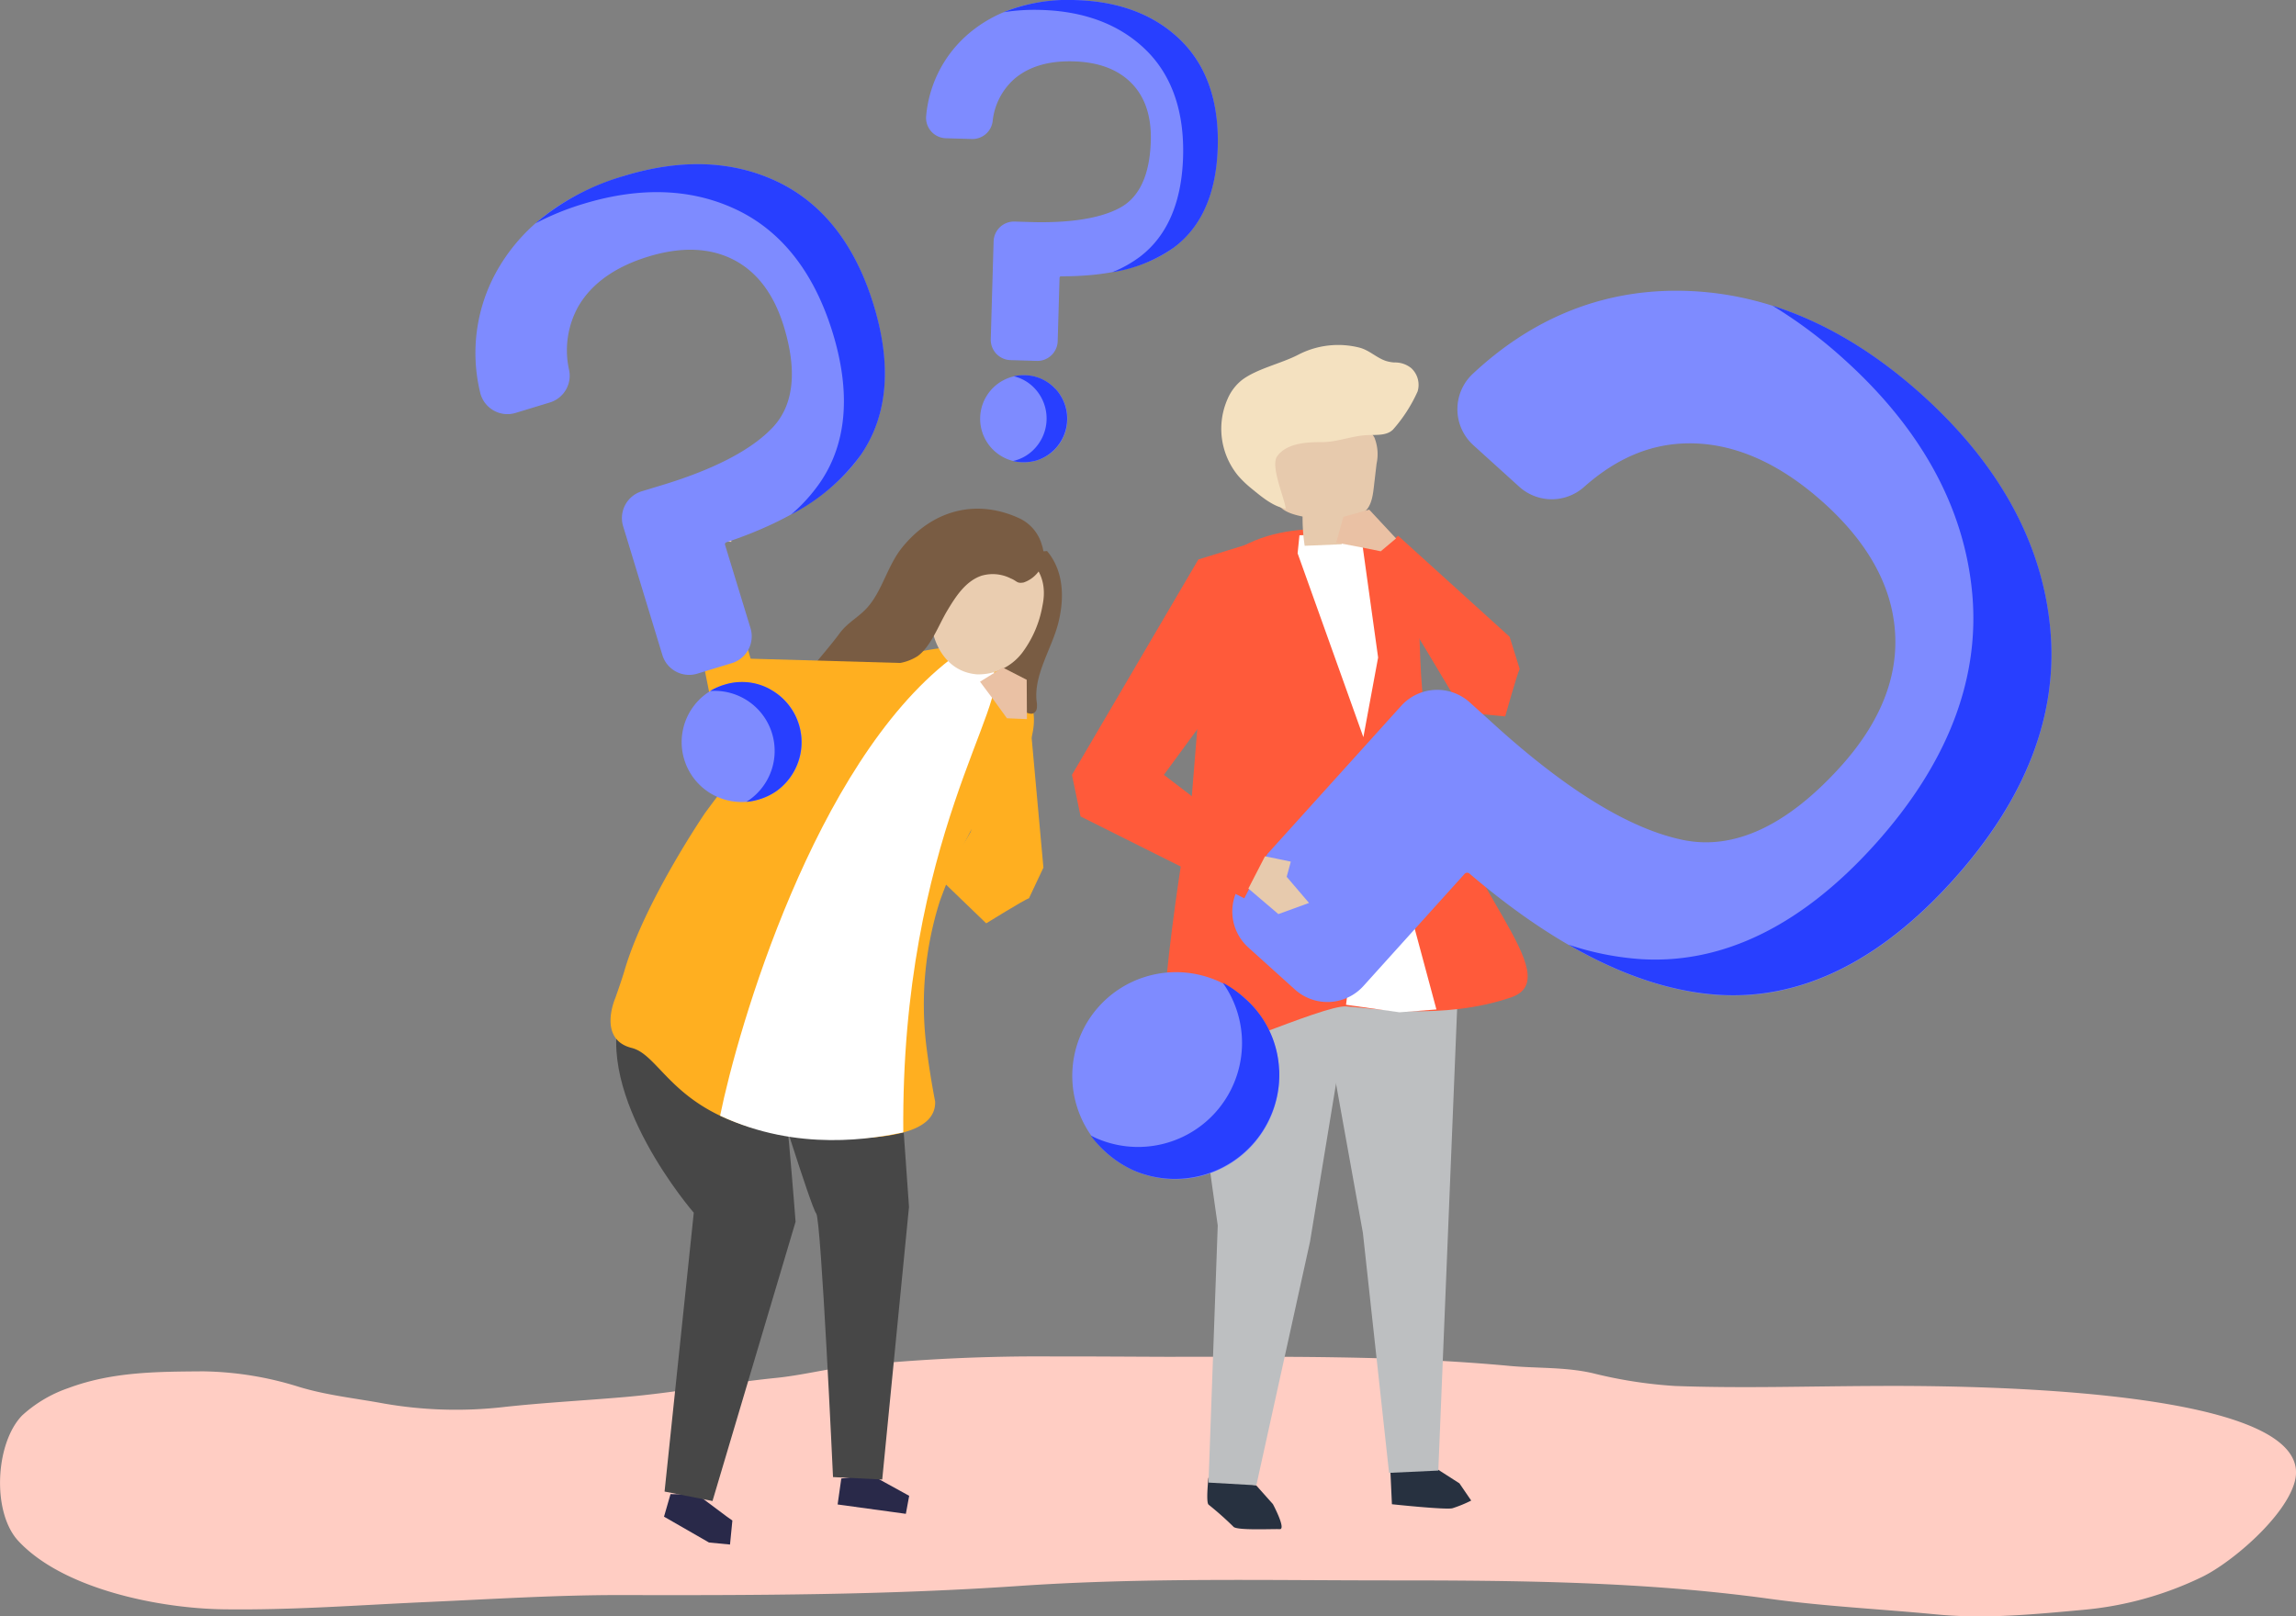 <svg xmlns="http://www.w3.org/2000/svg" width="338" height="238" viewBox="0 0 338 238">
  <rect x="0" y="0" width="338" height="238" fill="#808080" stroke="none"/>
  <g id="Iliustrations_search" data-name="Iliustrations/search" transform="translate(14.493 7.216)">
    <path id="Path_2716" data-name="Path 2716" d="M235.363,662.113a267.107,267.107,0,0,0-29.678,1.407c-3.725.427-7.372,1.367-11.1,1.747-7.458.756-14.784,2.17-22.27,2.817-6.027.524-12.079.832-18.088,1.5a61.736,61.736,0,0,1-17.464-.55c-4.139-.763-8.3-1.193-12.368-2.415a49.177,49.177,0,0,0-14.241-2.314c-6.78.051-13.353.054-19.826,2.473a19.382,19.382,0,0,0-6.78,4.028c-3.95,4.079-4.485,14.258-.539,18.488,6.641,7.123,20.822,9.915,30.132,10.049,10.206.145,20.115-.636,30.331-1.085,9.5-.427,18.966-1.034,28.479-1.012,19.423.043,38.853,0,58.243-1.334,18.2-1.255,36.48-.824,54.739-.824,18.72,0,37.318.152,55.9,2.712,8.1,1.117,16.35,1.508,24.49,2.293,7.29.7,14.295,0,21.557-.662a50.314,50.314,0,0,0,17.681-4.9c4.386-2.17,12.2-8.859,13.56-14.012,3.772-14.439-53.119-14.1-61.855-14.059-9.77.036-19.626.362-29.382,0a67.1,67.1,0,0,1-12.165-1.895c-4.011-.908-8.018-.687-12.068-1.049-16.882-1.584-33.807-1.352-50.743-1.352C246.393,662.146,240.876,662.1,235.363,662.113Z" transform="translate(-94.79 -469.594)" fill="#ffcdc3"/>
    <g id="Object" transform="translate(55.524 -7.216)">
      <path id="Path_2339" data-name="Path 2339" d="M344.763,605.91l5.651,3.108-.489,2.652-10.045-1.377.54-3.822Z" transform="translate(-286.588 -388.764)" fill="#292949"/>
      <path id="Path_2340" data-name="Path 2340" d="M274.18,613.857l-3.931-.047-.96,3.329.1.029-.025,0,6.55,3.764,3.094.3.348-3.536-.844-.6Z" transform="translate(-241.558 -393.802)" fill="#292949"/>
      <path id="Path_2341" data-name="Path 2341" d="M127.909,482.161c.634-.065,2.355,22.562,2.355,22.562l-12.23,41.12-7.057-1.391,4.3-41.055s-14.947-17.229-10.643-30.1C111.129,476.452,127.909,482.161,127.909,482.161Z" transform="translate(-83.162 -324.824)" fill="#474747"/>
      <path id="Path_2342" data-name="Path 2342" d="M185.248,498.29l1.427,20.182-3.941,40.146-7.245-.362s-1.753-38.037-2.471-38.809-6.908-20.732-6.908-20.732Z" transform="translate(-122.876 -340.761)" fill="#474747"/>
      <path id="Path_2343" data-name="Path 2343" d="M134.54,396.318c-23.072-.42-24.764-12.063-29.847-13.331s-2.431-7.321-2.431-7.321.964-2.7,1.373-4.112c2.963-10.143,11.86-23.185,11.864-23.185,4.387-5.988,8.788-11.277,12.592-14.469a42.428,42.428,0,0,1,23.424-9.94c17.446,5.456,11.288,13.661,11.491,15.816-5.742,5.26-9.9,13.143-12.965,21.605a50.513,50.513,0,0,0-1.945,21.605c.38,3.014.822,5.626,1.261,7.9C149.433,393.858,146.574,396.51,134.54,396.318Z" transform="translate(-81.708 -228.679)" fill="#ffaf20"/>
      <path id="Path_2344" data-name="Path 2344" d="M179.991,327.927s3.883-2.13,6.289,1.572c2.92,4.492-13.585,24.75-13.193,68.072-4.322.877-15.468,2.967-26.967-2.46C148.732,382.24,160.005,343.42,179.991,327.927Z" transform="translate(-110.127 -230.829)" fill="#fff"/>
      <path id="Path_2345" data-name="Path 2345" d="M259.274,286.326c1.953,1.529,3.652,4.771,2.978,7.321-.326,1.228-1.214,2.054-1.507,3.384-.59,2.619-5.144,4.546-3.228,7.586.982,1.561,2.9,2.221,4.651,2.775a1.38,1.38,0,0,0,.659.091.956.956,0,0,0,.67-.8,3.755,3.755,0,0,0-.04-1.087c-.4-3.833,2.2-7.673,3.155-11.3s.924-7.76-1.612-10.763c-2.137.2-3-.214-4.376,1.449Z" transform="translate(-180.879 -202.395)" fill="#795c43"/>
      <path id="Path_2346" data-name="Path 2346" d="M238.509,300.767a8.09,8.09,0,0,0,6.644-3.173,16.211,16.211,0,0,0,2.992-6.97c1.757-8.31-8.419-11-13.766-5.916C229.685,289.139,231.108,300.2,238.509,300.767Z" transform="translate(-164.692 -201.47)" fill="#eacdb0"/>
      <path id="Path_2347" data-name="Path 2347" d="M183.582,289.065a7.18,7.18,0,0,0,3.912-1.116c1.96-1.413,3.115-4.6,4.318-6.618,1.268-2.126,2.717-4.409,5.072-5.22a5.853,5.853,0,0,1,4.318.388c.982.395.866.779,1.909.6a4.58,4.58,0,0,0,2.286-1.746,4.4,4.4,0,0,0,.395-3.775,6.158,6.158,0,0,0-3.528-4.025c-6.3-2.811-12.657-1.043-17.059,4.416-2.116,2.626-2.873,6.216-5,8.694-1.315,1.536-2.945,2.242-4.2,3.938-3.26,4.4-8.593,9.535-10.506,14.69a.761.761,0,0,0-.047.594c.178.362.725.243,1.109.058l6.5-3.242a10.3,10.3,0,0,0,2.416-1.5c1.742-1.6,2.347-4.347,4.467-5.434A9.736,9.736,0,0,1,183.582,289.065Z" transform="translate(-122.432 -191.33)" fill="#795c43"/>
      <path id="Path_2348" data-name="Path 2348" d="M298.3,254.514l-17.41-4.086L276.23,227.29l5.782.5,4.459,15.11,22.572.645,1.29,1.721Z" transform="translate(-245.984 -145.91)" fill="#ffaf20"/>
      <path id="Path_2349" data-name="Path 2349" d="M141.659,262.844l-.569-6.064-4.3-3.289-.254,1.771,1.514,1.518a5.435,5.435,0,0,0,1.449,2.652,20.409,20.409,0,0,1-.949,3.163Z" transform="translate(-104.008 -183.053)" fill="#ebceb1"/>
      <path id="Path_2350" data-name="Path 2350" d="M423.749,657.54l4.988,3.2,1.732,2.536a18.753,18.753,0,0,1-2.771,1.134c-1,.25-8.9-.594-8.9-.594l-.214-4.63Z" transform="translate(-283.907 -442.321)" fill="#273140"/>
      <path id="Path_2351" data-name="Path 2351" d="M351.331,665.216l2.463,2.764s2.007,3.749,1,3.691-6.47.235-6.839-.391a48.373,48.373,0,0,0-3.648-3.235c-.388-.424,0-3.945,0-3.945Z" transform="translate(-236.424 -446.505)" fill="#273140"/>
      <path id="Path_2352" data-name="Path 2352" d="M359.206,446.874l-6.2,37.675-7.9,35.864-7.042-.4,1.358-37.867s-5.072-34.8-5.093-45.094Z" transform="translate(-230.172 -301.706)" fill="#bdbfc1"/>
      <path id="Path_2353" data-name="Path 2353" d="M557.444,384.3l-2.833,69.518-7.249.337-3.851-35.324L537.9,387.667l14.976-19.287Z" transform="translate(-412.891 -237.281)" fill="#bdbfc1"/>
      <path id="Path_2354" data-name="Path 2354" d="M490.38,247.01Z" transform="translate(-382.579 -158.446)" fill="none"/>
      <path id="Path_2355" data-name="Path 2355" d="M365.823,309.014c-3.8-18.475,1.022-27.4-7.292-32.538,0,0-13.548-3.724-22.177,2.471l-.362.261-3.137,6.521-2.38,29.245s-6.655,38.4-3.123,38.7c4,.362,22.384-8.216,25.873-8.013s14.168,2.116,24.242-1.315C386.113,341.407,369.619,327.5,365.823,309.014Z" transform="translate(-225.065 -197.472)" fill="#ff5a3a"/>
      <path id="Path_2356" data-name="Path 2356" d="M529.752,219.9l-2.634.1-.268,2.652,9.68,27.075,2.17-11.734-2.369-17.037Z" transform="translate(-405.842 -141.178)" fill="#fff"/>
      <path id="Path_2357" data-name="Path 2357" d="M550.261,330.95l-3.731,29.477,7.865,1.108,5.441-.42-6.879-25.575Z" transform="translate(-418.394 -212.476)" fill="#fff"/>
      <path id="Path_2358" data-name="Path 2358" d="M381.311,246.613l-5.434.225a27.254,27.254,0,0,1-.311-4.311c-1.558-.312-3.384-.851-3.862-2.369a4.558,4.558,0,0,1-.12-1.489c.065-2.068-.514-4.162.192-6.206.235-.674.051-1.449.362-2.1a4.6,4.6,0,0,1,2.942-2.174,11.181,11.181,0,0,1,9.267.92,4.949,4.949,0,0,1,1.793,1.782,6.621,6.621,0,0,1,.319,3.873l-.424,3.623c-.163,1.387-.456,2.978-1.674,3.659-.645.362-1.449.4-2.029.88C381.34,243.769,381.713,245.37,381.311,246.613Z" transform="translate(-253.829 -166.471)" fill="#e7caad"/>
      <path id="Path_2359" data-name="Path 2359" d="M375.3,201.359a5.285,5.285,0,0,1-1.25-.232c-1.351-.456-2.358-1.518-3.789-1.931a12.757,12.757,0,0,0-9.057,1c-2.536,1.329-6.093,2.058-8.332,3.746a7.183,7.183,0,0,0-2.1,2.757,10.868,10.868,0,0,0,1.572,11.375,15.765,15.765,0,0,0,1.967,1.873c1.449,1.188,3.2,2.666,5.006,2.927-.177-1.558-2.279-6.249-1.268-7.691,1.344-1.906,4.278-2.108,6.4-2.09,2.536.022,4.514-.956,7.021-1.043,1.275-.043,2.735.091,3.641-.811a21.97,21.97,0,0,0,3.623-5.619,3.348,3.348,0,0,0-.946-3.434A3.771,3.771,0,0,0,375.3,201.359Z" transform="translate(-240.06 -147.986)" fill="#f4e1c0"/>
      <path id="Path_2360" data-name="Path 2360" d="M431.159,292.141l-16.41-14.871L410.8,280.6l13.585,22.685,6.129.591s1.768-6.318,2.134-6.988Z" transform="translate(-278.946 -198.383)" fill="#ff5a3a"/>
      <path id="Path_2361" data-name="Path 2361" d="M314.462,460.487a15.266,15.266,0,0,0-20.442,22.677,15.811,15.811,0,0,0,4.021,2.648,15.28,15.28,0,0,0,16.439-25.326Z" transform="translate(-201.244 -313.506)" fill="#7e8bff"/>
      <path id="Path_2362" data-name="Path 2362" d="M324.465,473.943a14.8,14.8,0,0,0-5.072-10.542,16,16,0,0,0-3.217-2.271A15.309,15.309,0,0,1,297.5,484c-.264-.12-.525-.254-.782-.391a16.294,16.294,0,0,0,2.232,2.463,15.809,15.809,0,0,0,4.028,2.659,15.363,15.363,0,0,0,21.5-14.784Z" transform="translate(-206.184 -316.426)" fill="#283fff"/>
      <path id="Path_2363" data-name="Path 2363" d="M474.79,227.246c-1.152-12.632-7.5-24.235-18.859-34.48s-23.6-15.414-36.393-15.367c-11.118.043-21.134,4.159-29.77,12.237a7.14,7.14,0,0,0,.091,10.506l6.763,6.126a7.14,7.14,0,0,0,9.52.033c4.836-4.289,9.875-6.39,15.4-6.434,6.7-.047,13.4,2.9,19.924,8.785s10.02,12.255,10.469,19.015-2.246,13.382-7.97,19.75c-7.919,8.778-15.769,12.426-23.329,10.835-7.97-1.67-17.512-7.607-28.4-17.613L389.312,238a7.14,7.14,0,0,0-10.078.522l-23.025,25.5a7.137,7.137,0,0,0,.522,10.078l6.861,6.191a7.137,7.137,0,0,0,10.078-.511l14.892-16.512a.514.514,0,0,1,.725-.047c13.1,11.19,25.481,17.211,36.809,17.892,12.049.724,23.6-4.938,34.335-16.841S475.957,239.954,474.79,227.246Z" transform="translate(-242.978 -134.588)" fill="#7e8bff"/>
      <path id="Path_2364" data-name="Path 2364" d="M561.917,231.156c-1.152-12.632-7.5-24.235-18.859-34.48q-10.553-9.5-22.036-13.146a68.934,68.934,0,0,1,10.545,7.9c11.361,10.248,17.707,21.848,18.859,34.483,1.152,12.679-3.684,25.144-14.374,37s-22.286,17.566-34.335,16.841a42.384,42.384,0,0,1-10.727-2.137c7.752,4.485,15.182,6.963,22.207,7.386,12.049.725,23.6-4.938,34.335-16.841S563.083,243.864,561.917,231.156Z" transform="translate(-330.105 -138.518)" fill="#283fff"/>
      <path id="Path_2365" data-name="Path 2365" d="M461.52,223.75l-7.774,2.4L435.14,257.864l1.268,6.129,24.1,12.052,3.383-6.553L448.67,257.864l9.3-12.686,3.594-20.3Z" transform="translate(-347.349 -143.77)" fill="#ff5a3a"/>
      <path id="Path_2366" data-name="Path 2366" d="M551.34,213.6l-3.949-4.242-3.807,1.058-1.054,3.8,3.38.634,3.177.645Z" transform="translate(-415.843 -134.317)" fill="#eac1a4"/>
      <path id="Path_2367" data-name="Path 2367" d="M509.279,351.8l3.8.783-.609,2.235,3.289,3.851-4.51,1.641-4.416-3.764Z" transform="translate(-393.072 -225.713)" fill="#e7caad"/>
      <path id="Path_2368" data-name="Path 2368" d="M136.718,337.743a8.821,8.821,0,1,0,5.137,16.878,9.058,9.058,0,0,0,2.507-1.188,8.825,8.825,0,0,0-7.644-15.675Z" transform="translate(-100.133 -236.909)" fill="#7e8bff"/>
      <path id="Path_2369" data-name="Path 2369" d="M150.8,338.318a8.564,8.564,0,0,0-6.727-.634,9.466,9.466,0,0,0-2.079.917,8.843,8.843,0,0,1,5.76,16.048c-.138.094-.283.185-.427.272a9.275,9.275,0,0,0,1.884-.362,9.058,9.058,0,0,0,2.507-1.188,8.868,8.868,0,0,0-.917-15.041Z" transform="translate(-107.484 -236.85)" fill="#283fff"/>
      <path id="Path_2370" data-name="Path 2370" d="M91.3,126.338c-6.6-3.188-14.226-3.5-22.681-.924s-14.65,7.082-18.432,13.44a24.708,24.708,0,0,0-2.8,18.377,4.126,4.126,0,0,0,5.246,3.083l5.032-1.532a4.122,4.122,0,0,0,2.851-4.709,13.248,13.248,0,0,1,1.4-9.538c1.971-3.329,5.434-5.767,10.274-7.245s9.056-1.311,12.527.475,5.956,5.1,7.4,9.843c1.989,6.521,1.449,11.5-1.576,14.773-3.2,3.441-8.97,6.408-17.171,8.814l-2.174.663A4.126,4.126,0,0,0,68.453,177l5.778,18.972a4.119,4.119,0,0,0,5.144,2.739l5.1-1.554a3.985,3.985,0,0,0,1.116-.54,4.13,4.13,0,0,0,1.616-4.6l-3.753-12.284a.3.3,0,0,1,.188-.362c9.419-3.152,16.1-7.492,19.808-12.893,3.945-5.749,4.579-13.154,1.88-22.007S97.912,129.544,91.3,126.338Z" transform="translate(-46.738 -99.517)" fill="#7e8bff"/>
      <path id="Path_2371" data-name="Path 2371" d="M106.818,126.338c-6.6-3.188-14.226-3.5-22.681-.924a34.82,34.82,0,0,0-13.067,6.992,39.741,39.741,0,0,1,7.053-2.873c8.452-2.576,16.084-2.264,22.681.924s11.346,9.306,14.034,18.113,2.065,16.258-1.88,22.007a24.659,24.659,0,0,1-4.238,4.684,29.222,29.222,0,0,0,10.263-8.792c3.945-5.749,4.579-13.154,1.88-22.007S113.429,129.544,106.818,126.338Z" transform="translate(-62.256 -99.517)" fill="#283fff"/>
      <path id="Path_2372" data-name="Path 2372" d="M258.4,211.155a6.409,6.409,0,0,0-.362,12.813,6.608,6.608,0,0,0,2-.235,6.419,6.419,0,0,0-1.63-12.578Z" transform="translate(-177.536 -155.9)" fill="#7e8bff"/>
      <path id="Path_2373" data-name="Path 2373" d="M271.364,213.149a6.205,6.205,0,0,0-4.47-2,6.653,6.653,0,0,0-1.648.149,6.158,6.158,0,0,1,3.108,1.811,6.47,6.47,0,0,1-.268,9.089,6.159,6.159,0,0,1-2.594,1.493c-.116.036-.235.062-.362.091a7.014,7.014,0,0,0,3.391-.058,6.452,6.452,0,0,0,2.858-10.582Z" transform="translate(-186.033 -155.897)" fill="#283fff"/>
      <path id="Path_2374" data-name="Path 2374" d="M267.31,62.877c-3.807-3.728-8.995-5.716-15.421-5.9s-11.748,1.489-15.834,4.985a17.99,17.99,0,0,0-6.2,12.016,3,3,0,0,0,2.9,3.34l3.825.112a3,3,0,0,0,3.054-2.579,9.638,9.638,0,0,1,3.181-6.253c2.13-1.837,5.072-2.713,8.763-2.6s6.539,1.2,8.524,3.235,2.923,4.894,2.818,8.495c-.145,4.963-1.666,8.267-4.517,9.817-3,1.63-7.673,2.333-13.882,2.09l-1.656-.047a3,3,0,0,0-3.086,2.9l-.42,14.418a3,3,0,0,0,2.9,3.083l3.88.112a2.963,2.963,0,0,0,.9-.109,3.007,3.007,0,0,0,2.174-2.8l.272-9.335a.217.217,0,0,1,.214-.21c7.245.018,12.838-1.424,16.664-4.289,4.054-3.047,6.209-8,6.4-14.733S271.131,66.626,267.31,62.877Z" transform="translate(-163.524 -56.962)" fill="#7e8bff"/>
      <path id="Path_2375" data-name="Path 2375" d="M287.414,62.876c-3.807-3.728-8.995-5.716-15.421-5.9a25.347,25.347,0,0,0-10.632,1.786,29.108,29.108,0,0,1,5.532-.337c6.423.188,11.61,2.174,15.418,5.9s5.666,9.056,5.466,15.755-2.351,11.672-6.4,14.722a17.673,17.673,0,0,1-4.014,2.235,21.363,21.363,0,0,0,9.118-3.677c4.054-3.047,6.209-8,6.4-14.733S291.236,66.626,287.414,62.876Z" transform="translate(-183.63 -56.961)" fill="#283fff"/>
      <path id="Path_2376" data-name="Path 2376" d="M251.143,373.875l-2-22.051-5.155-.225-3.539,17-4.289,7.155,6.561,6.325s5.575-3.452,6.3-3.7Z" transform="translate(-167.556 -246.121)" fill="#ffaf20"/>
      <path id="Path_2377" data-name="Path 2377" d="M404.665,281.843l-.033-5.793-3.514-1.8-3.358,2.083,2.061,2.76,1.9,2.623Z" transform="translate(-323.505 -175.954)" fill="#eac1a4"/>
    </g>
  </g>
</svg>
